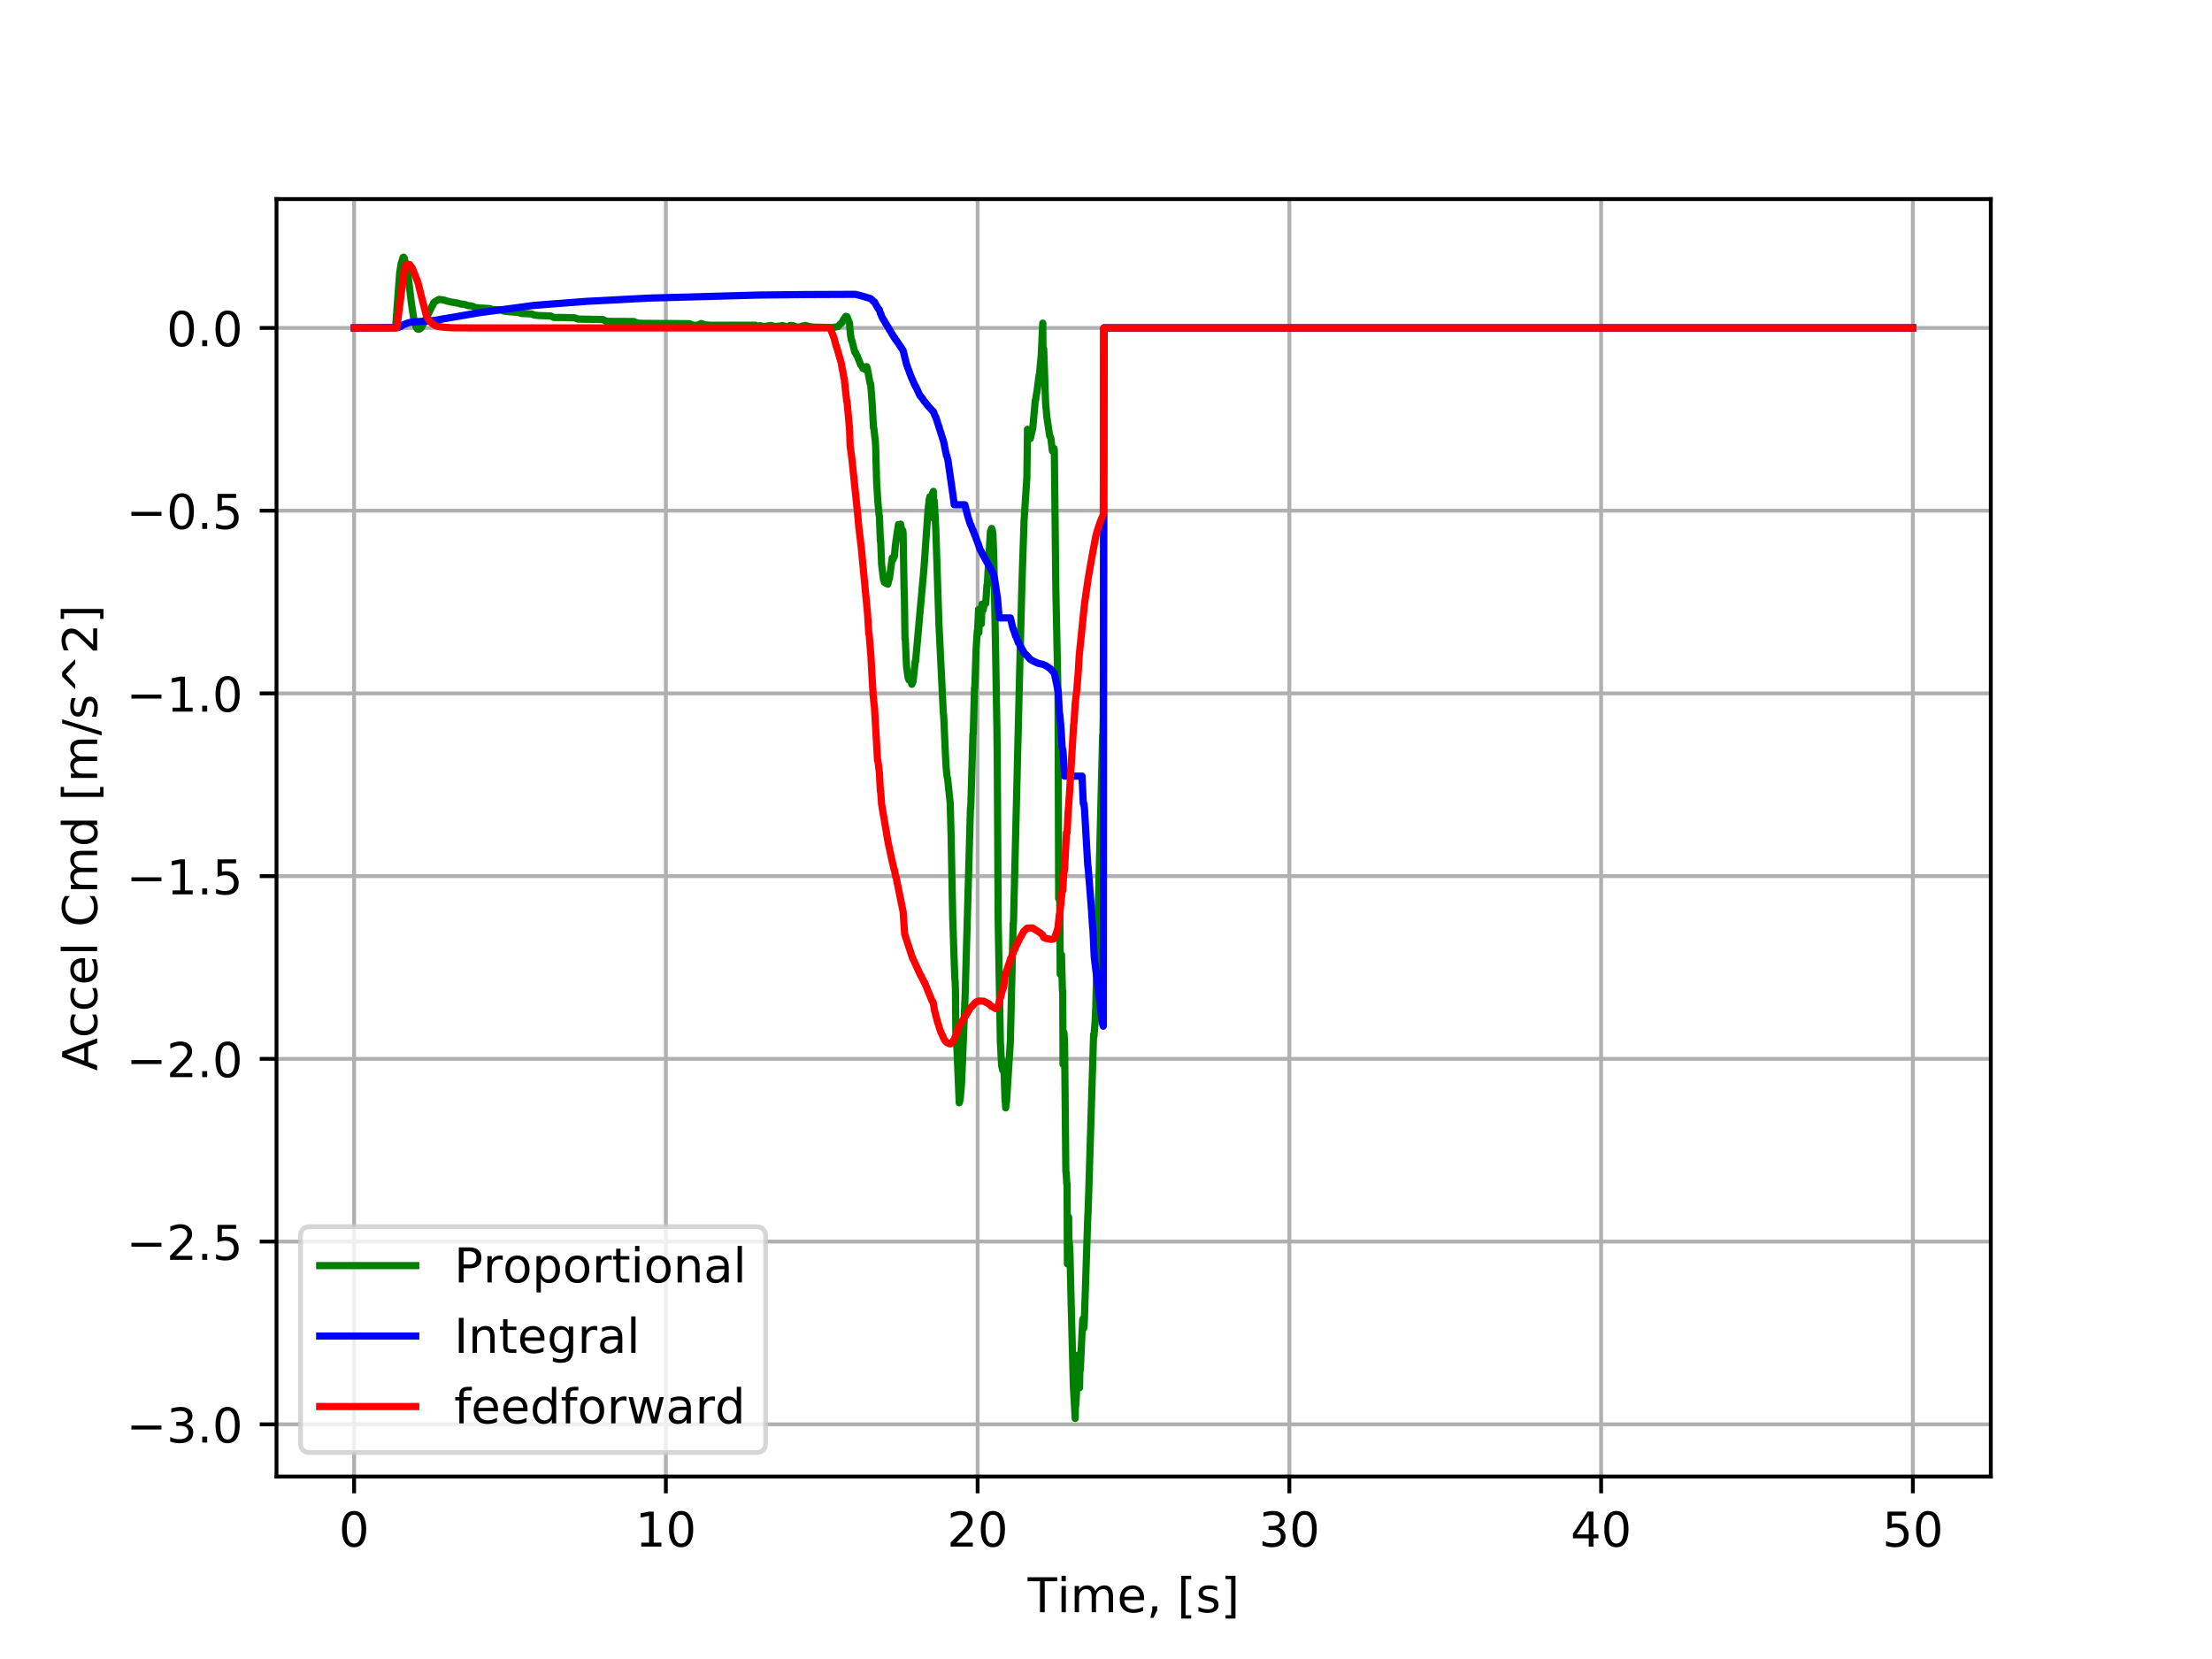 <?xml version="1.0" encoding="utf-8" standalone="no"?>
<!DOCTYPE svg PUBLIC "-//W3C//DTD SVG 1.1//EN"
  "http://www.w3.org/Graphics/SVG/1.1/DTD/svg11.dtd">
<!-- Created with matplotlib (http://matplotlib.org/) -->
<svg height="345.6pt" version="1.1" viewBox="0 0 460.8 345.6" width="460.8pt" xmlns="http://www.w3.org/2000/svg" xmlns:xlink="http://www.w3.org/1999/xlink">
 <defs>
  <style type="text/css">
*{stroke-linecap:butt;stroke-linejoin:round;}
  </style>
 </defs>
 <g id="figure_1">
  <g id="patch_1">
   <path d="M 0 345.6 
L 460.8 345.6 
L 460.8 0 
L 0 0 
z
" style="fill:#ffffff;"/>
  </g>
  <g id="axes_1">
   <g id="patch_2">
    <path d="M 57.6 307.584 
L 414.72 307.584 
L 414.72 41.472 
L 57.6 41.472 
z
" style="fill:#ffffff;"/>
   </g>
   <g id="matplotlib.axis_1">
    <g id="xtick_1">
     <g id="line2d_1">
      <path clip-path="url(#pec87492f75)" d="M 73.768 307.584 
L 73.768 41.472 
" style="fill:none;stroke:#b0b0b0;stroke-linecap:square;stroke-width:0.8;"/>
     </g>
     <g id="line2d_2">
      <defs>
       <path d="M 0 0 
L 0 3.5 
" id="m9a02de2559" style="stroke:#000000;stroke-width:0.8;"/>
      </defs>
      <g>
       <use style="stroke:#000000;stroke-width:0.8;" x="73.768" xlink:href="#m9a02de2559" y="307.584"/>
      </g>
     </g>
     <g id="text_1">
      <!-- 0 -->
      <defs>
       <path d="M 31.781 66.406 
Q 24.172 66.406 20.328 58.906 
Q 16.5 51.422 16.5 36.375 
Q 16.5 21.391 20.328 13.891 
Q 24.172 6.391 31.781 6.391 
Q 39.453 6.391 43.281 13.891 
Q 47.125 21.391 47.125 36.375 
Q 47.125 51.422 43.281 58.906 
Q 39.453 66.406 31.781 66.406 
z
M 31.781 74.219 
Q 44.047 74.219 50.516 64.516 
Q 56.984 54.828 56.984 36.375 
Q 56.984 17.969 50.516 8.266 
Q 44.047 -1.422 31.781 -1.422 
Q 19.531 -1.422 13.062 8.266 
Q 6.594 17.969 6.594 36.375 
Q 6.594 54.828 13.062 64.516 
Q 19.531 74.219 31.781 74.219 
z
" id="DejaVuSans-30"/>
      </defs>
      <g transform="translate(70.587 322.182)scale(0.1 -0.1)">
       <use xlink:href="#DejaVuSans-30"/>
      </g>
     </g>
    </g>
    <g id="xtick_2">
     <g id="line2d_3">
      <path clip-path="url(#pec87492f75)" d="M 138.712 307.584 
L 138.712 41.472 
" style="fill:none;stroke:#b0b0b0;stroke-linecap:square;stroke-width:0.8;"/>
     </g>
     <g id="line2d_4">
      <g>
       <use style="stroke:#000000;stroke-width:0.8;" x="138.712" xlink:href="#m9a02de2559" y="307.584"/>
      </g>
     </g>
     <g id="text_2">
      <!-- 10 -->
      <defs>
       <path d="M 12.406 8.297 
L 28.516 8.297 
L 28.516 63.922 
L 10.984 60.406 
L 10.984 69.391 
L 28.422 72.906 
L 38.281 72.906 
L 38.281 8.297 
L 54.391 8.297 
L 54.391 0 
L 12.406 0 
z
" id="DejaVuSans-31"/>
      </defs>
      <g transform="translate(132.349 322.182)scale(0.1 -0.1)">
       <use xlink:href="#DejaVuSans-31"/>
       <use x="63.623" xlink:href="#DejaVuSans-30"/>
      </g>
     </g>
    </g>
    <g id="xtick_3">
     <g id="line2d_5">
      <path clip-path="url(#pec87492f75)" d="M 203.656 307.584 
L 203.656 41.472 
" style="fill:none;stroke:#b0b0b0;stroke-linecap:square;stroke-width:0.8;"/>
     </g>
     <g id="line2d_6">
      <g>
       <use style="stroke:#000000;stroke-width:0.8;" x="203.656" xlink:href="#m9a02de2559" y="307.584"/>
      </g>
     </g>
     <g id="text_3">
      <!-- 20 -->
      <defs>
       <path d="M 19.188 8.297 
L 53.609 8.297 
L 53.609 0 
L 7.328 0 
L 7.328 8.297 
Q 12.938 14.109 22.625 23.891 
Q 32.328 33.688 34.812 36.531 
Q 39.547 41.844 41.422 45.531 
Q 43.312 49.219 43.312 52.781 
Q 43.312 58.594 39.234 62.25 
Q 35.156 65.922 28.609 65.922 
Q 23.969 65.922 18.812 64.312 
Q 13.672 62.703 7.812 59.422 
L 7.812 69.391 
Q 13.766 71.781 18.938 73 
Q 24.125 74.219 28.422 74.219 
Q 39.75 74.219 46.484 68.547 
Q 53.219 62.891 53.219 53.422 
Q 53.219 48.922 51.531 44.891 
Q 49.859 40.875 45.406 35.406 
Q 44.188 33.984 37.641 27.219 
Q 31.109 20.453 19.188 8.297 
z
" id="DejaVuSans-32"/>
      </defs>
      <g transform="translate(197.293 322.182)scale(0.1 -0.1)">
       <use xlink:href="#DejaVuSans-32"/>
       <use x="63.623" xlink:href="#DejaVuSans-30"/>
      </g>
     </g>
    </g>
    <g id="xtick_4">
     <g id="line2d_7">
      <path clip-path="url(#pec87492f75)" d="M 268.599 307.584 
L 268.599 41.472 
" style="fill:none;stroke:#b0b0b0;stroke-linecap:square;stroke-width:0.8;"/>
     </g>
     <g id="line2d_8">
      <g>
       <use style="stroke:#000000;stroke-width:0.8;" x="268.599" xlink:href="#m9a02de2559" y="307.584"/>
      </g>
     </g>
     <g id="text_4">
      <!-- 30 -->
      <defs>
       <path d="M 40.578 39.312 
Q 47.656 37.797 51.625 33 
Q 55.609 28.219 55.609 21.188 
Q 55.609 10.406 48.188 4.484 
Q 40.766 -1.422 27.094 -1.422 
Q 22.516 -1.422 17.656 -0.516 
Q 12.797 0.391 7.625 2.203 
L 7.625 11.719 
Q 11.719 9.328 16.594 8.109 
Q 21.484 6.891 26.812 6.891 
Q 36.078 6.891 40.938 10.547 
Q 45.797 14.203 45.797 21.188 
Q 45.797 27.641 41.281 31.266 
Q 36.766 34.906 28.719 34.906 
L 20.219 34.906 
L 20.219 43.016 
L 29.109 43.016 
Q 36.375 43.016 40.234 45.922 
Q 44.094 48.828 44.094 54.297 
Q 44.094 59.906 40.109 62.906 
Q 36.141 65.922 28.719 65.922 
Q 24.656 65.922 20.016 65.031 
Q 15.375 64.156 9.812 62.312 
L 9.812 71.094 
Q 15.438 72.656 20.344 73.438 
Q 25.25 74.219 29.594 74.219 
Q 40.828 74.219 47.359 69.109 
Q 53.906 64.016 53.906 55.328 
Q 53.906 49.266 50.438 45.094 
Q 46.969 40.922 40.578 39.312 
z
" id="DejaVuSans-33"/>
      </defs>
      <g transform="translate(262.237 322.182)scale(0.1 -0.1)">
       <use xlink:href="#DejaVuSans-33"/>
       <use x="63.623" xlink:href="#DejaVuSans-30"/>
      </g>
     </g>
    </g>
    <g id="xtick_5">
     <g id="line2d_9">
      <path clip-path="url(#pec87492f75)" d="M 333.543 307.584 
L 333.543 41.472 
" style="fill:none;stroke:#b0b0b0;stroke-linecap:square;stroke-width:0.8;"/>
     </g>
     <g id="line2d_10">
      <g>
       <use style="stroke:#000000;stroke-width:0.8;" x="333.543" xlink:href="#m9a02de2559" y="307.584"/>
      </g>
     </g>
     <g id="text_5">
      <!-- 40 -->
      <defs>
       <path d="M 37.797 64.312 
L 12.891 25.391 
L 37.797 25.391 
z
M 35.203 72.906 
L 47.609 72.906 
L 47.609 25.391 
L 58.016 25.391 
L 58.016 17.188 
L 47.609 17.188 
L 47.609 0 
L 37.797 0 
L 37.797 17.188 
L 4.891 17.188 
L 4.891 26.703 
z
" id="DejaVuSans-34"/>
      </defs>
      <g transform="translate(327.181 322.182)scale(0.1 -0.1)">
       <use xlink:href="#DejaVuSans-34"/>
       <use x="63.623" xlink:href="#DejaVuSans-30"/>
      </g>
     </g>
    </g>
    <g id="xtick_6">
     <g id="line2d_11">
      <path clip-path="url(#pec87492f75)" d="M 398.487 307.584 
L 398.487 41.472 
" style="fill:none;stroke:#b0b0b0;stroke-linecap:square;stroke-width:0.8;"/>
     </g>
     <g id="line2d_12">
      <g>
       <use style="stroke:#000000;stroke-width:0.8;" x="398.487" xlink:href="#m9a02de2559" y="307.584"/>
      </g>
     </g>
     <g id="text_6">
      <!-- 50 -->
      <defs>
       <path d="M 10.797 72.906 
L 49.516 72.906 
L 49.516 64.594 
L 19.828 64.594 
L 19.828 46.734 
Q 21.969 47.469 24.109 47.828 
Q 26.266 48.188 28.422 48.188 
Q 40.625 48.188 47.75 41.5 
Q 54.891 34.812 54.891 23.391 
Q 54.891 11.625 47.562 5.094 
Q 40.234 -1.422 26.906 -1.422 
Q 22.312 -1.422 17.547 -0.641 
Q 12.797 0.141 7.719 1.703 
L 7.719 11.625 
Q 12.109 9.234 16.797 8.062 
Q 21.484 6.891 26.703 6.891 
Q 35.156 6.891 40.078 11.328 
Q 45.016 15.766 45.016 23.391 
Q 45.016 31 40.078 35.438 
Q 35.156 39.891 26.703 39.891 
Q 22.75 39.891 18.812 39.016 
Q 14.891 38.141 10.797 36.281 
z
" id="DejaVuSans-35"/>
      </defs>
      <g transform="translate(392.125 322.182)scale(0.1 -0.1)">
       <use xlink:href="#DejaVuSans-35"/>
       <use x="63.623" xlink:href="#DejaVuSans-30"/>
      </g>
     </g>
    </g>
    <g id="text_7">
     <!-- Time, [s] -->
     <defs>
      <path d="M -0.297 72.906 
L 61.375 72.906 
L 61.375 64.594 
L 35.5 64.594 
L 35.5 0 
L 25.594 0 
L 25.594 64.594 
L -0.297 64.594 
z
" id="DejaVuSans-54"/>
      <path d="M 9.422 54.688 
L 18.406 54.688 
L 18.406 0 
L 9.422 0 
z
M 9.422 75.984 
L 18.406 75.984 
L 18.406 64.594 
L 9.422 64.594 
z
" id="DejaVuSans-69"/>
      <path d="M 52 44.188 
Q 55.375 50.25 60.062 53.125 
Q 64.75 56 71.094 56 
Q 79.641 56 84.281 50.016 
Q 88.922 44.047 88.922 33.016 
L 88.922 0 
L 79.891 0 
L 79.891 32.719 
Q 79.891 40.578 77.094 44.375 
Q 74.312 48.188 68.609 48.188 
Q 61.625 48.188 57.562 43.547 
Q 53.516 38.922 53.516 30.906 
L 53.516 0 
L 44.484 0 
L 44.484 32.719 
Q 44.484 40.625 41.703 44.406 
Q 38.922 48.188 33.109 48.188 
Q 26.219 48.188 22.156 43.531 
Q 18.109 38.875 18.109 30.906 
L 18.109 0 
L 9.078 0 
L 9.078 54.688 
L 18.109 54.688 
L 18.109 46.188 
Q 21.188 51.219 25.484 53.609 
Q 29.781 56 35.688 56 
Q 41.656 56 45.828 52.969 
Q 50 49.953 52 44.188 
z
" id="DejaVuSans-6d"/>
      <path d="M 56.203 29.594 
L 56.203 25.203 
L 14.891 25.203 
Q 15.484 15.922 20.484 11.062 
Q 25.484 6.203 34.422 6.203 
Q 39.594 6.203 44.453 7.469 
Q 49.312 8.734 54.109 11.281 
L 54.109 2.781 
Q 49.266 0.734 44.188 -0.344 
Q 39.109 -1.422 33.891 -1.422 
Q 20.797 -1.422 13.156 6.188 
Q 5.516 13.812 5.516 26.812 
Q 5.516 40.234 12.766 48.109 
Q 20.016 56 32.328 56 
Q 43.359 56 49.781 48.891 
Q 56.203 41.797 56.203 29.594 
z
M 47.219 32.234 
Q 47.125 39.594 43.094 43.984 
Q 39.062 48.391 32.422 48.391 
Q 24.906 48.391 20.391 44.141 
Q 15.875 39.891 15.188 32.172 
z
" id="DejaVuSans-65"/>
      <path d="M 11.719 12.406 
L 22.016 12.406 
L 22.016 4 
L 14.016 -11.625 
L 7.719 -11.625 
L 11.719 4 
z
" id="DejaVuSans-2c"/>
      <path id="DejaVuSans-20"/>
      <path d="M 8.594 75.984 
L 29.297 75.984 
L 29.297 69 
L 17.578 69 
L 17.578 -6.203 
L 29.297 -6.203 
L 29.297 -13.188 
L 8.594 -13.188 
z
" id="DejaVuSans-5b"/>
      <path d="M 44.281 53.078 
L 44.281 44.578 
Q 40.484 46.531 36.375 47.5 
Q 32.281 48.484 27.875 48.484 
Q 21.188 48.484 17.844 46.438 
Q 14.5 44.391 14.5 40.281 
Q 14.5 37.156 16.891 35.375 
Q 19.281 33.594 26.516 31.984 
L 29.594 31.297 
Q 39.156 29.25 43.188 25.516 
Q 47.219 21.781 47.219 15.094 
Q 47.219 7.469 41.188 3.016 
Q 35.156 -1.422 24.609 -1.422 
Q 20.219 -1.422 15.453 -0.562 
Q 10.688 0.297 5.422 2 
L 5.422 11.281 
Q 10.406 8.688 15.234 7.391 
Q 20.062 6.109 24.812 6.109 
Q 31.156 6.109 34.562 8.281 
Q 37.984 10.453 37.984 14.406 
Q 37.984 18.062 35.516 20.016 
Q 33.062 21.969 24.703 23.781 
L 21.578 24.516 
Q 13.234 26.266 9.516 29.906 
Q 5.812 33.547 5.812 39.891 
Q 5.812 47.609 11.281 51.797 
Q 16.75 56 26.812 56 
Q 31.781 56 36.172 55.266 
Q 40.578 54.547 44.281 53.078 
z
" id="DejaVuSans-73"/>
      <path d="M 30.422 75.984 
L 30.422 -13.188 
L 9.719 -13.188 
L 9.719 -6.203 
L 21.391 -6.203 
L 21.391 69 
L 9.719 69 
L 9.719 75.984 
z
" id="DejaVuSans-5d"/>
     </defs>
     <g transform="translate(214.088 335.861)scale(0.1 -0.1)">
      <use xlink:href="#DejaVuSans-54"/>
      <use x="61.037" xlink:href="#DejaVuSans-69"/>
      <use x="88.82" xlink:href="#DejaVuSans-6d"/>
      <use x="186.232" xlink:href="#DejaVuSans-65"/>
      <use x="247.756" xlink:href="#DejaVuSans-2c"/>
      <use x="279.543" xlink:href="#DejaVuSans-20"/>
      <use x="311.33" xlink:href="#DejaVuSans-5b"/>
      <use x="350.344" xlink:href="#DejaVuSans-73"/>
      <use x="402.443" xlink:href="#DejaVuSans-5d"/>
     </g>
    </g>
   </g>
   <g id="matplotlib.axis_2">
    <g id="ytick_1">
     <g id="line2d_13">
      <path clip-path="url(#pec87492f75)" d="M 57.6 296.713 
L 414.72 296.713 
" style="fill:none;stroke:#b0b0b0;stroke-linecap:square;stroke-width:0.8;"/>
     </g>
     <g id="line2d_14">
      <defs>
       <path d="M 0 0 
L -3.5 0 
" id="m40e9aaeb04" style="stroke:#000000;stroke-width:0.8;"/>
      </defs>
      <g>
       <use style="stroke:#000000;stroke-width:0.8;" x="57.6" xlink:href="#m40e9aaeb04" y="296.713"/>
      </g>
     </g>
     <g id="text_8">
      <!-- −3.0 -->
      <defs>
       <path d="M 10.594 35.5 
L 73.188 35.5 
L 73.188 27.203 
L 10.594 27.203 
z
" id="DejaVuSans-2212"/>
       <path d="M 10.688 12.406 
L 21 12.406 
L 21 0 
L 10.688 0 
z
" id="DejaVuSans-2e"/>
      </defs>
      <g transform="translate(26.317 300.513)scale(0.1 -0.1)">
       <use xlink:href="#DejaVuSans-2212"/>
       <use x="83.789" xlink:href="#DejaVuSans-33"/>
       <use x="147.412" xlink:href="#DejaVuSans-2e"/>
       <use x="179.199" xlink:href="#DejaVuSans-30"/>
      </g>
     </g>
    </g>
    <g id="ytick_2">
     <g id="line2d_15">
      <path clip-path="url(#pec87492f75)" d="M 57.6 258.647 
L 414.72 258.647 
" style="fill:none;stroke:#b0b0b0;stroke-linecap:square;stroke-width:0.8;"/>
     </g>
     <g id="line2d_16">
      <g>
       <use style="stroke:#000000;stroke-width:0.8;" x="57.6" xlink:href="#m40e9aaeb04" y="258.647"/>
      </g>
     </g>
     <g id="text_9">
      <!-- −2.5 -->
      <g transform="translate(26.317 262.446)scale(0.1 -0.1)">
       <use xlink:href="#DejaVuSans-2212"/>
       <use x="83.789" xlink:href="#DejaVuSans-32"/>
       <use x="147.412" xlink:href="#DejaVuSans-2e"/>
       <use x="179.199" xlink:href="#DejaVuSans-35"/>
      </g>
     </g>
    </g>
    <g id="ytick_3">
     <g id="line2d_17">
      <path clip-path="url(#pec87492f75)" d="M 57.6 220.58 
L 414.72 220.58 
" style="fill:none;stroke:#b0b0b0;stroke-linecap:square;stroke-width:0.8;"/>
     </g>
     <g id="line2d_18">
      <g>
       <use style="stroke:#000000;stroke-width:0.8;" x="57.6" xlink:href="#m40e9aaeb04" y="220.58"/>
      </g>
     </g>
     <g id="text_10">
      <!-- −2.0 -->
      <g transform="translate(26.317 224.379)scale(0.1 -0.1)">
       <use xlink:href="#DejaVuSans-2212"/>
       <use x="83.789" xlink:href="#DejaVuSans-32"/>
       <use x="147.412" xlink:href="#DejaVuSans-2e"/>
       <use x="179.199" xlink:href="#DejaVuSans-30"/>
      </g>
     </g>
    </g>
    <g id="ytick_4">
     <g id="line2d_19">
      <path clip-path="url(#pec87492f75)" d="M 57.6 182.513 
L 414.72 182.513 
" style="fill:none;stroke:#b0b0b0;stroke-linecap:square;stroke-width:0.8;"/>
     </g>
     <g id="line2d_20">
      <g>
       <use style="stroke:#000000;stroke-width:0.8;" x="57.6" xlink:href="#m40e9aaeb04" y="182.513"/>
      </g>
     </g>
     <g id="text_11">
      <!-- −1.5 -->
      <g transform="translate(26.317 186.312)scale(0.1 -0.1)">
       <use xlink:href="#DejaVuSans-2212"/>
       <use x="83.789" xlink:href="#DejaVuSans-31"/>
       <use x="147.412" xlink:href="#DejaVuSans-2e"/>
       <use x="179.199" xlink:href="#DejaVuSans-35"/>
      </g>
     </g>
    </g>
    <g id="ytick_5">
     <g id="line2d_21">
      <path clip-path="url(#pec87492f75)" d="M 57.6 144.446 
L 414.72 144.446 
" style="fill:none;stroke:#b0b0b0;stroke-linecap:square;stroke-width:0.8;"/>
     </g>
     <g id="line2d_22">
      <g>
       <use style="stroke:#000000;stroke-width:0.8;" x="57.6" xlink:href="#m40e9aaeb04" y="144.446"/>
      </g>
     </g>
     <g id="text_12">
      <!-- −1.0 -->
      <g transform="translate(26.317 148.245)scale(0.1 -0.1)">
       <use xlink:href="#DejaVuSans-2212"/>
       <use x="83.789" xlink:href="#DejaVuSans-31"/>
       <use x="147.412" xlink:href="#DejaVuSans-2e"/>
       <use x="179.199" xlink:href="#DejaVuSans-30"/>
      </g>
     </g>
    </g>
    <g id="ytick_6">
     <g id="line2d_23">
      <path clip-path="url(#pec87492f75)" d="M 57.6 106.379 
L 414.72 106.379 
" style="fill:none;stroke:#b0b0b0;stroke-linecap:square;stroke-width:0.8;"/>
     </g>
     <g id="line2d_24">
      <g>
       <use style="stroke:#000000;stroke-width:0.8;" x="57.6" xlink:href="#m40e9aaeb04" y="106.379"/>
      </g>
     </g>
     <g id="text_13">
      <!-- −0.5 -->
      <g transform="translate(26.317 110.179)scale(0.1 -0.1)">
       <use xlink:href="#DejaVuSans-2212"/>
       <use x="83.789" xlink:href="#DejaVuSans-30"/>
       <use x="147.412" xlink:href="#DejaVuSans-2e"/>
       <use x="179.199" xlink:href="#DejaVuSans-35"/>
      </g>
     </g>
    </g>
    <g id="ytick_7">
     <g id="line2d_25">
      <path clip-path="url(#pec87492f75)" d="M 57.6 68.313 
L 414.72 68.313 
" style="fill:none;stroke:#b0b0b0;stroke-linecap:square;stroke-width:0.8;"/>
     </g>
     <g id="line2d_26">
      <g>
       <use style="stroke:#000000;stroke-width:0.8;" x="57.6" xlink:href="#m40e9aaeb04" y="68.313"/>
      </g>
     </g>
     <g id="text_14">
      <!-- 0.0 -->
      <g transform="translate(34.697 72.112)scale(0.1 -0.1)">
       <use xlink:href="#DejaVuSans-30"/>
       <use x="63.623" xlink:href="#DejaVuSans-2e"/>
       <use x="95.41" xlink:href="#DejaVuSans-30"/>
      </g>
     </g>
    </g>
    <g id="text_15">
     <!-- Accel Cmd [m/s^2] -->
     <defs>
      <path d="M 34.188 63.188 
L 20.797 26.906 
L 47.609 26.906 
z
M 28.609 72.906 
L 39.797 72.906 
L 67.578 0 
L 57.328 0 
L 50.688 18.703 
L 17.828 18.703 
L 11.188 0 
L 0.781 0 
z
" id="DejaVuSans-41"/>
      <path d="M 48.781 52.594 
L 48.781 44.188 
Q 44.969 46.297 41.141 47.344 
Q 37.312 48.391 33.406 48.391 
Q 24.656 48.391 19.812 42.844 
Q 14.984 37.312 14.984 27.297 
Q 14.984 17.281 19.812 11.734 
Q 24.656 6.203 33.406 6.203 
Q 37.312 6.203 41.141 7.25 
Q 44.969 8.297 48.781 10.406 
L 48.781 2.094 
Q 45.016 0.344 40.984 -0.531 
Q 36.969 -1.422 32.422 -1.422 
Q 20.062 -1.422 12.781 6.344 
Q 5.516 14.109 5.516 27.297 
Q 5.516 40.672 12.859 48.328 
Q 20.219 56 33.016 56 
Q 37.156 56 41.109 55.141 
Q 45.062 54.297 48.781 52.594 
z
" id="DejaVuSans-63"/>
      <path d="M 9.422 75.984 
L 18.406 75.984 
L 18.406 0 
L 9.422 0 
z
" id="DejaVuSans-6c"/>
      <path d="M 64.406 67.281 
L 64.406 56.891 
Q 59.422 61.531 53.781 63.812 
Q 48.141 66.109 41.797 66.109 
Q 29.297 66.109 22.656 58.469 
Q 16.016 50.828 16.016 36.375 
Q 16.016 21.969 22.656 14.328 
Q 29.297 6.688 41.797 6.688 
Q 48.141 6.688 53.781 8.984 
Q 59.422 11.281 64.406 15.922 
L 64.406 5.609 
Q 59.234 2.094 53.438 0.328 
Q 47.656 -1.422 41.219 -1.422 
Q 24.656 -1.422 15.125 8.703 
Q 5.609 18.844 5.609 36.375 
Q 5.609 53.953 15.125 64.078 
Q 24.656 74.219 41.219 74.219 
Q 47.75 74.219 53.531 72.484 
Q 59.328 70.75 64.406 67.281 
z
" id="DejaVuSans-43"/>
      <path d="M 45.406 46.391 
L 45.406 75.984 
L 54.391 75.984 
L 54.391 0 
L 45.406 0 
L 45.406 8.203 
Q 42.578 3.328 38.25 0.953 
Q 33.938 -1.422 27.875 -1.422 
Q 17.969 -1.422 11.734 6.484 
Q 5.516 14.406 5.516 27.297 
Q 5.516 40.188 11.734 48.094 
Q 17.969 56 27.875 56 
Q 33.938 56 38.25 53.625 
Q 42.578 51.266 45.406 46.391 
z
M 14.797 27.297 
Q 14.797 17.391 18.875 11.75 
Q 22.953 6.109 30.078 6.109 
Q 37.203 6.109 41.297 11.75 
Q 45.406 17.391 45.406 27.297 
Q 45.406 37.203 41.297 42.844 
Q 37.203 48.484 30.078 48.484 
Q 22.953 48.484 18.875 42.844 
Q 14.797 37.203 14.797 27.297 
z
" id="DejaVuSans-64"/>
      <path d="M 25.391 72.906 
L 33.688 72.906 
L 8.297 -9.281 
L 0 -9.281 
z
" id="DejaVuSans-2f"/>
      <path d="M 46.688 72.906 
L 73.188 45.703 
L 63.375 45.703 
L 41.891 64.984 
L 20.406 45.703 
L 10.594 45.703 
L 37.109 72.906 
z
" id="DejaVuSans-5e"/>
     </defs>
     <g transform="translate(20.238 223.058)rotate(-90)scale(0.1 -0.1)">
      <use xlink:href="#DejaVuSans-41"/>
      <use x="68.393" xlink:href="#DejaVuSans-63"/>
      <use x="123.373" xlink:href="#DejaVuSans-63"/>
      <use x="178.354" xlink:href="#DejaVuSans-65"/>
      <use x="239.877" xlink:href="#DejaVuSans-6c"/>
      <use x="267.66" xlink:href="#DejaVuSans-20"/>
      <use x="299.447" xlink:href="#DejaVuSans-43"/>
      <use x="369.271" xlink:href="#DejaVuSans-6d"/>
      <use x="466.684" xlink:href="#DejaVuSans-64"/>
      <use x="530.16" xlink:href="#DejaVuSans-20"/>
      <use x="561.947" xlink:href="#DejaVuSans-5b"/>
      <use x="600.961" xlink:href="#DejaVuSans-6d"/>
      <use x="698.373" xlink:href="#DejaVuSans-2f"/>
      <use x="732.064" xlink:href="#DejaVuSans-73"/>
      <use x="784.164" xlink:href="#DejaVuSans-5e"/>
      <use x="867.953" xlink:href="#DejaVuSans-32"/>
      <use x="931.576" xlink:href="#DejaVuSans-5d"/>
     </g>
    </g>
   </g>
   <g id="line2d_27">
    <path clip-path="url(#pec87492f75)" d="M 73.833 68.313 
L 82.405 68.313 
L 83.25 56.953 
L 83.574 54.832 
L 83.639 54.832 
L 83.964 53.63 
L 84.094 53.568 
L 84.224 53.792 
L 84.678 55.871 
L 84.938 57.349 
L 85.003 57.349 
L 85.653 62.836 
L 86.237 66.709 
L 86.692 68.154 
L 86.951 68.535 
L 87.276 68.592 
L 87.536 68.457 
L 87.796 68.194 
L 88.445 67.022 
L 88.965 65.928 
L 90.004 63.781 
L 90.134 63.599 
L 90.328 63.071 
L 90.913 62.657 
L 91.497 62.366 
L 92.082 62.445 
L 92.537 62.527 
L 93.056 62.699 
L 94.03 62.928 
L 94.68 63.034 
L 95.394 63.154 
L 95.979 63.338 
L 96.563 63.376 
L 96.888 63.456 
L 97.407 63.648 
L 98.187 63.735 
L 98.511 63.838 
L 99.031 64.067 
L 99.875 64.157 
L 101.953 64.271 
L 102.603 64.475 
L 103.837 64.516 
L 104.486 64.601 
L 105.071 64.838 
L 105.98 64.928 
L 107.928 65.071 
L 108.643 65.311 
L 109.162 65.328 
L 110.721 65.393 
L 111.305 65.636 
L 112.215 65.732 
L 114.682 65.812 
L 115.397 66.139 
L 117.41 66.136 
L 119.748 66.204 
L 120.333 66.465 
L 125.593 66.564 
L 126.307 66.933 
L 127.671 66.955 
L 132.022 66.97 
L 132.542 67.207 
L 133.321 67.353 
L 143.582 67.424 
L 144.232 67.704 
L 144.751 67.769 
L 145.401 67.739 
L 146.05 67.391 
L 146.245 67.456 
L 146.895 67.671 
L 147.999 67.755 
L 151.506 67.751 
L 157.351 67.741 
L 157.61 68.07 
L 157.805 67.931 
L 158.39 67.834 
L 158.909 68.041 
L 159.754 67.951 
L 160.468 67.801 
L 160.793 67.827 
L 161.312 68.03 
L 162.481 67.926 
L 163.001 67.806 
L 163.52 67.994 
L 164.235 68.138 
L 164.429 67.928 
L 164.624 67.782 
L 165.274 67.87 
L 165.988 68.136 
L 166.638 68.124 
L 167.092 67.943 
L 167.742 67.794 
L 168.001 67.861 
L 168.521 68.018 
L 169.365 68.139 
L 173.392 68.23 
L 173.587 68.211 
L 174.561 68.021 
L 175.34 67.205 
L 175.405 67.205 
L 175.665 66.65 
L 176.184 65.898 
L 176.444 65.962 
L 176.964 67.311 
L 177.158 69.664 
L 177.353 70.821 
L 177.418 70.821 
L 177.678 71.788 
L 178.068 73.389 
L 178.133 73.355 
L 178.198 73.355 
L 178.457 74.034 
L 178.522 74.034 
L 179.302 75.996 
L 179.367 75.996 
L 179.756 76.718 
L 180.146 76.917 
L 180.211 76.889 
L 180.341 76.74 
L 180.471 76.643 
L 180.536 76.377 
L 180.6 76.536 
L 180.665 76.67 
L 181.25 79.853 
L 181.315 79.853 
L 181.38 80.042 
L 181.705 84.274 
L 181.964 89.135 
L 182.029 89.135 
L 182.354 91.99 
L 182.419 93.146 
L 182.614 100.346 
L 182.874 104.513 
L 183.133 107.357 
L 183.198 107.533 
L 183.393 112.663 
L 183.458 112.663 
L 183.653 117.576 
L 184.043 120.69 
L 184.107 120.69 
L 184.237 121.322 
L 184.367 121.278 
L 184.497 120.837 
L 184.627 121.555 
L 184.692 121.089 
L 184.757 121.222 
L 184.822 121.24 
L 184.952 121.701 
L 185.212 120.547 
L 185.276 120.547 
L 185.861 116.208 
L 185.991 116.57 
L 186.056 116.489 
L 186.251 115.933 
L 186.316 115.933 
L 186.51 113.72 
L 186.705 112.272 
L 187.16 109.269 
L 187.225 109.545 
L 187.29 109.659 
L 187.42 109.511 
L 187.485 109.587 
L 187.614 109.191 
L 187.744 109.986 
L 188.004 110.536 
L 188.069 110.519 
L 188.134 111.073 
L 188.329 122.411 
L 188.394 123.653 
L 188.524 133.129 
L 188.589 133.129 
L 188.848 138.863 
L 189.173 141.186 
L 189.368 141.681 
L 189.563 141.646 
L 189.628 140.993 
L 189.693 141.271 
L 189.952 142.555 
L 190.212 141.953 
L 190.407 140.167 
L 190.667 137.727 
L 190.732 137.727 
L 192.485 118.29 
L 193.329 106.259 
L 193.589 103.931 
L 193.654 103.959 
L 193.719 103.453 
L 193.784 103.575 
L 193.849 103.575 
L 193.914 104.087 
L 194.239 102.777 
L 194.369 102.903 
L 194.434 102.355 
L 194.498 107.96 
L 194.563 104.774 
L 194.628 104.364 
L 194.823 107.962 
L 194.953 110.561 
L 195.603 130.146 
L 196.512 148.572 
L 196.577 148.939 
L 196.966 157.539 
L 197.096 159.879 
L 197.291 161.74 
L 197.421 162.339 
L 197.941 167.314 
L 198.135 174.139 
L 198.46 190.905 
L 198.72 198.788 
L 198.915 203.937 
L 198.98 204.472 
L 199.045 206.583 
L 199.11 215.046 
L 199.174 214.325 
L 199.824 229.737 
L 200.019 229.039 
L 200.278 226.072 
L 200.473 221.91 
L 201.058 207.271 
L 202.162 168.35 
L 202.227 168.35 
L 202.681 152.91 
L 202.746 152.91 
L 203.006 143.267 
L 203.071 143.267 
L 203.331 135.377 
L 203.591 131.383 
L 203.656 131.383 
L 203.85 126.967 
L 203.915 131.791 
L 204.045 127.561 
L 204.37 129.953 
L 204.435 129.953 
L 204.565 125.851 
L 204.63 126.652 
L 204.695 126.652 
L 204.825 127.031 
L 205.019 125.745 
L 205.149 125.864 
L 205.279 125.721 
L 205.344 125.721 
L 205.604 121.859 
L 205.669 121.859 
L 206.318 110.712 
L 206.578 110.082 
L 206.643 110.764 
L 206.708 110.408 
L 206.838 111.276 
L 207.033 116.433 
L 207.422 136.878 
L 207.682 152.103 
L 207.747 157.909 
L 207.942 192.162 
L 208.396 217.087 
L 208.656 221.978 
L 208.916 223.024 
L 209.111 221.321 
L 209.371 229.362 
L 209.436 229.45 
L 209.501 230.779 
L 209.565 230.228 
L 209.695 229.281 
L 210.475 216.865 
L 211.059 192.421 
L 211.124 192.421 
L 212.423 139.486 
L 212.878 121.967 
L 213.332 108.441 
L 213.917 99.45 
L 214.047 89.432 
L 214.371 90.909 
L 214.631 91.365 
L 215.151 89.117 
L 215.67 83.386 
L 215.735 83.328 
L 215.93 81.981 
L 215.995 81.785 
L 216.45 78.204 
L 216.514 78.204 
L 216.904 74.019 
L 217.229 67.31 
L 217.294 76.518 
L 217.359 74.493 
L 217.424 72.697 
L 217.813 83.888 
L 218.073 86.838 
L 218.658 90.776 
L 218.723 90.776 
L 218.917 91.339 
L 219.242 93.972 
L 219.307 93.709 
L 219.437 94.014 
L 219.567 93.411 
L 219.632 93.833 
L 219.956 122.938 
L 220.411 145.021 
L 220.541 187.212 
L 220.671 183.991 
L 220.736 183.184 
L 220.866 202.932 
L 220.931 200.802 
L 220.996 199.028 
L 221.061 199.709 
L 221.125 198.887 
L 221.32 206.402 
L 221.385 206.402 
L 221.45 221.724 
L 221.515 220.081 
L 221.645 215.105 
L 221.775 217.52 
L 222.035 244.019 
L 222.1 244.304 
L 222.23 246.634 
L 222.294 246.634 
L 222.359 263.282 
L 222.424 261.598 
L 222.619 253.575 
L 222.684 262.112 
L 222.749 258.803 
L 222.879 260.609 
L 223.139 271.402 
L 223.593 288.611 
L 223.983 295.488 
L 224.048 292.305 
L 224.113 292.733 
L 224.438 286.545 
L 224.632 282.273 
L 224.697 288.099 
L 224.762 285.697 
L 224.892 289.092 
L 224.957 285.1 
L 225.022 285.432 
L 225.087 284.61 
L 225.347 278.826 
L 225.542 275.038 
L 225.607 274.734 
L 225.737 276.728 
L 225.801 276.351 
L 225.866 275.722 
L 226.581 254.14 
L 226.711 251.285 
L 227.815 215.504 
L 227.88 215.935 
L 228.139 212.815 
L 228.269 209.926 
L 229.698 153.102 
L 229.763 153.102 
L 229.828 149.27 
L 229.958 68.313 
L 398.487 68.313 
L 398.487 68.313 
" style="fill:none;stroke:#008000;stroke-linecap:square;stroke-width:1.5;"/>
   </g>
   <g id="line2d_28">
    <path clip-path="url(#pec87492f75)" d="M 73.833 68.313 
L 82.99 68.218 
L 83.704 67.901 
L 83.899 67.709 
L 84.938 67.286 
L 85.328 67.185 
L 86.237 67.065 
L 90.328 66.77 
L 99.745 65.159 
L 111.046 63.642 
L 112.28 63.542 
L 113.449 63.443 
L 122.151 62.778 
L 135.075 62.102 
L 158 61.465 
L 168.066 61.354 
L 178.198 61.314 
L 179.172 61.554 
L 181.38 62.217 
L 181.964 62.79 
L 182.159 62.886 
L 182.744 63.952 
L 183.003 64.367 
L 183.133 64.455 
L 183.198 64.542 
L 183.393 65.291 
L 183.458 65.291 
L 183.718 66.036 
L 186.251 70.269 
L 186.316 70.269 
L 186.575 70.779 
L 186.705 70.877 
L 188.134 73.014 
L 188.848 75.911 
L 189.693 78.179 
L 189.887 78.67 
L 190.667 80.436 
L 190.732 80.436 
L 191.641 82.418 
L 191.706 82.418 
L 191.966 82.803 
L 192.031 82.803 
L 192.55 83.617 
L 192.68 83.723 
L 193.329 84.548 
L 194.304 85.649 
L 194.434 85.724 
L 194.758 86.56 
L 194.953 86.923 
L 196.577 92.013 
L 197.161 94.906 
L 197.226 94.906 
L 197.486 95.943 
L 198.525 103.162 
L 198.785 105.144 
L 200.993 105.144 
L 201.642 107.666 
L 202.162 109.313 
L 202.227 109.313 
L 202.681 110.516 
L 202.746 110.516 
L 203.006 111.379 
L 203.071 111.379 
L 203.331 112.147 
L 203.915 113.686 
L 204.11 114.346 
L 205.279 116.545 
L 205.344 116.545 
L 205.604 117.147 
L 205.669 117.147 
L 206.903 119.471 
L 207.163 120.46 
L 207.812 124.719 
L 208.137 128.712 
L 210.475 128.712 
L 211.059 131.062 
L 211.124 131.062 
L 211.579 132.54 
L 211.644 132.54 
L 212.163 133.927 
L 212.228 133.927 
L 212.683 134.835 
L 213.397 136.072 
L 213.527 136.154 
L 214.631 137.359 
L 215.345 137.767 
L 216.255 138.175 
L 216.969 138.335 
L 217.359 138.43 
L 217.943 138.723 
L 218.788 139.301 
L 219.242 139.816 
L 219.632 140.199 
L 220.411 143.929 
L 220.476 144.517 
L 220.671 148.32 
L 220.801 149.081 
L 221.061 152.203 
L 221.255 155.613 
L 221.45 156.539 
L 221.775 161.686 
L 225.412 161.686 
L 225.672 167.422 
L 225.801 167.422 
L 225.931 168.727 
L 226.581 179.976 
L 226.711 181.101 
L 227.36 189.304 
L 227.62 193.258 
L 227.685 193.846 
L 227.945 199.308 
L 229.633 213.17 
L 229.828 213.78 
L 229.958 68.313 
L 398.487 68.313 
L 398.487 68.313 
" style="fill:none;stroke:#0000ff;stroke-linecap:square;stroke-width:1.5;"/>
   </g>
   <g id="line2d_29">
    <path clip-path="url(#pec87492f75)" d="M 73.833 68.313 
L 82.665 68.313 
L 84.289 55.712 
L 84.354 55.712 
L 84.743 55.047 
L 85.328 55.089 
L 85.912 55.886 
L 87.081 58.896 
L 87.276 59.745 
L 88.77 65.595 
L 89.224 66.492 
L 89.939 67.354 
L 90.783 67.878 
L 91.173 67.982 
L 92.342 68.16 
L 94.095 68.279 
L 99.291 68.312 
L 172.937 68.313 
L 173.781 70.525 
L 174.171 72.092 
L 174.236 72.092 
L 175.275 75.736 
L 175.47 77.044 
L 175.535 77.044 
L 175.795 78.752 
L 175.86 78.752 
L 176.379 83.587 
L 176.444 83.587 
L 176.899 88.566 
L 176.964 88.972 
L 177.094 92.812 
L 177.418 95.235 
L 177.678 97.676 
L 178.652 106.92 
L 178.912 109.849 
L 179.432 114.204 
L 180.73 127.92 
L 180.99 132.111 
L 181.055 132.111 
L 181.445 136.955 
L 181.64 140.569 
L 181.899 144.919 
L 182.094 146.795 
L 182.159 147.236 
L 182.809 158.43 
L 182.874 158.43 
L 183.198 160.979 
L 183.393 164.791 
L 183.458 164.791 
L 183.653 167.553 
L 185.017 175.564 
L 185.796 179.153 
L 186.251 181.133 
L 186.316 181.133 
L 186.575 182.602 
L 186.64 182.602 
L 188.134 189.934 
L 188.459 194.599 
L 190.147 199.744 
L 190.212 199.744 
L 190.407 200.203 
L 191.771 203.195 
L 191.836 203.195 
L 192.55 204.685 
L 192.615 204.685 
L 194.174 208.54 
L 194.239 208.54 
L 194.434 208.914 
L 194.628 210.311 
L 194.823 211.047 
L 194.953 211.547 
L 195.343 213.081 
L 195.473 213.355 
L 195.667 214.069 
L 195.992 214.989 
L 196.252 215.557 
L 196.512 216.146 
L 196.707 216.552 
L 197.031 216.991 
L 197.291 217.21 
L 197.876 217.46 
L 198.07 217.434 
L 198.525 216.94 
L 198.915 216.199 
L 199.045 215.914 
L 199.239 215.326 
L 199.954 213.436 
L 200.019 213.436 
L 201.123 211.602 
L 201.188 211.602 
L 202.162 209.944 
L 202.292 209.837 
L 202.681 209.377 
L 202.746 209.377 
L 202.941 209.078 
L 203.526 208.628 
L 203.915 208.522 
L 204.954 208.569 
L 206.059 209.158 
L 206.448 209.569 
L 207.487 210.139 
L 207.682 209.987 
L 208.007 209.353 
L 208.267 208.226 
L 208.396 207.856 
L 208.851 206.189 
L 209.111 205.513 
L 209.306 203.411 
L 210.605 199.503 
L 210.67 199.503 
L 211.319 197.793 
L 211.384 197.793 
L 211.839 196.634 
L 211.903 196.634 
L 212.423 195.541 
L 213.267 194.015 
L 213.982 193.335 
L 215.086 193.306 
L 216.644 194.295 
L 217.229 194.811 
L 217.424 195.31 
L 217.878 195.496 
L 218.333 195.56 
L 218.788 195.683 
L 219.307 195.666 
L 219.632 195.532 
L 220.151 194.106 
L 220.411 193.14 
L 220.671 190.592 
L 220.736 190.592 
L 221.255 185.791 
L 221.385 185.548 
L 221.58 182.163 
L 221.775 180.955 
L 222.165 173.475 
L 222.294 173.475 
L 222.489 169.316 
L 222.619 167.828 
L 222.879 163.969 
L 223.658 150.986 
L 223.723 150.684 
L 223.983 146.588 
L 224.308 143.77 
L 224.503 141.508 
L 224.632 139.747 
L 224.827 136.493 
L 225.866 126.309 
L 225.996 125.297 
L 226.646 120.762 
L 227.425 116.241 
L 228.269 111.735 
L 228.529 110.785 
L 228.724 110.119 
L 229.243 108.587 
L 229.828 107.206 
L 229.958 68.313 
L 398.487 68.313 
L 398.487 68.313 
" style="fill:none;stroke:#ff0000;stroke-linecap:square;stroke-width:1.5;"/>
   </g>
   <g id="patch_3">
    <path d="M 57.6 307.584 
L 57.6 41.472 
" style="fill:none;stroke:#000000;stroke-linecap:square;stroke-linejoin:miter;stroke-width:0.8;"/>
   </g>
   <g id="patch_4">
    <path d="M 414.72 307.584 
L 414.72 41.472 
" style="fill:none;stroke:#000000;stroke-linecap:square;stroke-linejoin:miter;stroke-width:0.8;"/>
   </g>
   <g id="patch_5">
    <path d="M 57.6 307.584 
L 414.72 307.584 
" style="fill:none;stroke:#000000;stroke-linecap:square;stroke-linejoin:miter;stroke-width:0.8;"/>
   </g>
   <g id="patch_6">
    <path d="M 57.6 41.472 
L 414.72 41.472 
" style="fill:none;stroke:#000000;stroke-linecap:square;stroke-linejoin:miter;stroke-width:0.8;"/>
   </g>
   <g id="legend_1">
    <g id="patch_7">
     <path d="M 64.6 302.584 
L 157.494 302.584 
Q 159.494 302.584 159.494 300.584 
L 159.494 257.55 
Q 159.494 255.55 157.494 255.55 
L 64.6 255.55 
Q 62.6 255.55 62.6 257.55 
L 62.6 300.584 
Q 62.6 302.584 64.6 302.584 
z
" style="fill:#ffffff;opacity:0.8;stroke:#cccccc;stroke-linejoin:miter;"/>
    </g>
    <g id="line2d_30">
     <path d="M 66.6 263.648 
L 86.6 263.648 
" style="fill:none;stroke:#008000;stroke-linecap:square;stroke-width:1.5;"/>
    </g>
    <g id="line2d_31"/>
    <g id="text_16">
     <!-- Proportional -->
     <defs>
      <path d="M 19.672 64.797 
L 19.672 37.406 
L 32.078 37.406 
Q 38.969 37.406 42.719 40.969 
Q 46.484 44.531 46.484 51.125 
Q 46.484 57.672 42.719 61.234 
Q 38.969 64.797 32.078 64.797 
z
M 9.812 72.906 
L 32.078 72.906 
Q 44.344 72.906 50.609 67.359 
Q 56.891 61.812 56.891 51.125 
Q 56.891 40.328 50.609 34.812 
Q 44.344 29.297 32.078 29.297 
L 19.672 29.297 
L 19.672 0 
L 9.812 0 
z
" id="DejaVuSans-50"/>
      <path d="M 41.109 46.297 
Q 39.594 47.172 37.812 47.578 
Q 36.031 48 33.891 48 
Q 26.266 48 22.188 43.047 
Q 18.109 38.094 18.109 28.812 
L 18.109 0 
L 9.078 0 
L 9.078 54.688 
L 18.109 54.688 
L 18.109 46.188 
Q 20.953 51.172 25.484 53.578 
Q 30.031 56 36.531 56 
Q 37.453 56 38.578 55.875 
Q 39.703 55.766 41.062 55.516 
z
" id="DejaVuSans-72"/>
      <path d="M 30.609 48.391 
Q 23.391 48.391 19.188 42.75 
Q 14.984 37.109 14.984 27.297 
Q 14.984 17.484 19.156 11.844 
Q 23.344 6.203 30.609 6.203 
Q 37.797 6.203 41.984 11.859 
Q 46.188 17.531 46.188 27.297 
Q 46.188 37.016 41.984 42.703 
Q 37.797 48.391 30.609 48.391 
z
M 30.609 56 
Q 42.328 56 49.016 48.375 
Q 55.719 40.766 55.719 27.297 
Q 55.719 13.875 49.016 6.219 
Q 42.328 -1.422 30.609 -1.422 
Q 18.844 -1.422 12.172 6.219 
Q 5.516 13.875 5.516 27.297 
Q 5.516 40.766 12.172 48.375 
Q 18.844 56 30.609 56 
z
" id="DejaVuSans-6f"/>
      <path d="M 18.109 8.203 
L 18.109 -20.797 
L 9.078 -20.797 
L 9.078 54.688 
L 18.109 54.688 
L 18.109 46.391 
Q 20.953 51.266 25.266 53.625 
Q 29.594 56 35.594 56 
Q 45.562 56 51.781 48.094 
Q 58.016 40.188 58.016 27.297 
Q 58.016 14.406 51.781 6.484 
Q 45.562 -1.422 35.594 -1.422 
Q 29.594 -1.422 25.266 0.953 
Q 20.953 3.328 18.109 8.203 
z
M 48.688 27.297 
Q 48.688 37.203 44.609 42.844 
Q 40.531 48.484 33.406 48.484 
Q 26.266 48.484 22.188 42.844 
Q 18.109 37.203 18.109 27.297 
Q 18.109 17.391 22.188 11.75 
Q 26.266 6.109 33.406 6.109 
Q 40.531 6.109 44.609 11.75 
Q 48.688 17.391 48.688 27.297 
z
" id="DejaVuSans-70"/>
      <path d="M 18.312 70.219 
L 18.312 54.688 
L 36.812 54.688 
L 36.812 47.703 
L 18.312 47.703 
L 18.312 18.016 
Q 18.312 11.328 20.141 9.422 
Q 21.969 7.516 27.594 7.516 
L 36.812 7.516 
L 36.812 0 
L 27.594 0 
Q 17.188 0 13.234 3.875 
Q 9.281 7.766 9.281 18.016 
L 9.281 47.703 
L 2.688 47.703 
L 2.688 54.688 
L 9.281 54.688 
L 9.281 70.219 
z
" id="DejaVuSans-74"/>
      <path d="M 54.891 33.016 
L 54.891 0 
L 45.906 0 
L 45.906 32.719 
Q 45.906 40.484 42.875 44.328 
Q 39.844 48.188 33.797 48.188 
Q 26.516 48.188 22.312 43.547 
Q 18.109 38.922 18.109 30.906 
L 18.109 0 
L 9.078 0 
L 9.078 54.688 
L 18.109 54.688 
L 18.109 46.188 
Q 21.344 51.125 25.703 53.562 
Q 30.078 56 35.797 56 
Q 45.219 56 50.047 50.172 
Q 54.891 44.344 54.891 33.016 
z
" id="DejaVuSans-6e"/>
      <path d="M 34.281 27.484 
Q 23.391 27.484 19.188 25 
Q 14.984 22.516 14.984 16.5 
Q 14.984 11.719 18.141 8.906 
Q 21.297 6.109 26.703 6.109 
Q 34.188 6.109 38.703 11.406 
Q 43.219 16.703 43.219 25.484 
L 43.219 27.484 
z
M 52.203 31.203 
L 52.203 0 
L 43.219 0 
L 43.219 8.297 
Q 40.141 3.328 35.547 0.953 
Q 30.953 -1.422 24.312 -1.422 
Q 15.922 -1.422 10.953 3.297 
Q 6 8.016 6 15.922 
Q 6 25.141 12.172 29.828 
Q 18.359 34.516 30.609 34.516 
L 43.219 34.516 
L 43.219 35.406 
Q 43.219 41.609 39.141 45 
Q 35.062 48.391 27.688 48.391 
Q 23 48.391 18.547 47.266 
Q 14.109 46.141 10.016 43.891 
L 10.016 52.203 
Q 14.938 54.109 19.578 55.047 
Q 24.219 56 28.609 56 
Q 40.484 56 46.344 49.844 
Q 52.203 43.703 52.203 31.203 
z
" id="DejaVuSans-61"/>
     </defs>
     <g transform="translate(94.6 267.148)scale(0.1 -0.1)">
      <use xlink:href="#DejaVuSans-50"/>
      <use x="60.287" xlink:href="#DejaVuSans-72"/>
      <use x="101.369" xlink:href="#DejaVuSans-6f"/>
      <use x="162.551" xlink:href="#DejaVuSans-70"/>
      <use x="226.027" xlink:href="#DejaVuSans-6f"/>
      <use x="287.209" xlink:href="#DejaVuSans-72"/>
      <use x="328.322" xlink:href="#DejaVuSans-74"/>
      <use x="367.531" xlink:href="#DejaVuSans-69"/>
      <use x="395.314" xlink:href="#DejaVuSans-6f"/>
      <use x="456.496" xlink:href="#DejaVuSans-6e"/>
      <use x="519.875" xlink:href="#DejaVuSans-61"/>
      <use x="581.154" xlink:href="#DejaVuSans-6c"/>
     </g>
    </g>
    <g id="line2d_32">
     <path d="M 66.6 278.326 
L 86.6 278.326 
" style="fill:none;stroke:#0000ff;stroke-linecap:square;stroke-width:1.5;"/>
    </g>
    <g id="line2d_33"/>
    <g id="text_17">
     <!-- Integral -->
     <defs>
      <path d="M 9.812 72.906 
L 19.672 72.906 
L 19.672 0 
L 9.812 0 
z
" id="DejaVuSans-49"/>
      <path d="M 45.406 27.984 
Q 45.406 37.75 41.375 43.109 
Q 37.359 48.484 30.078 48.484 
Q 22.859 48.484 18.828 43.109 
Q 14.797 37.75 14.797 27.984 
Q 14.797 18.266 18.828 12.891 
Q 22.859 7.516 30.078 7.516 
Q 37.359 7.516 41.375 12.891 
Q 45.406 18.266 45.406 27.984 
z
M 54.391 6.781 
Q 54.391 -7.172 48.188 -13.984 
Q 42 -20.797 29.203 -20.797 
Q 24.469 -20.797 20.266 -20.094 
Q 16.062 -19.391 12.109 -17.922 
L 12.109 -9.188 
Q 16.062 -11.328 19.922 -12.344 
Q 23.781 -13.375 27.781 -13.375 
Q 36.625 -13.375 41.016 -8.766 
Q 45.406 -4.156 45.406 5.172 
L 45.406 9.625 
Q 42.625 4.781 38.281 2.391 
Q 33.938 0 27.875 0 
Q 17.828 0 11.672 7.656 
Q 5.516 15.328 5.516 27.984 
Q 5.516 40.672 11.672 48.328 
Q 17.828 56 27.875 56 
Q 33.938 56 38.281 53.609 
Q 42.625 51.219 45.406 46.391 
L 45.406 54.688 
L 54.391 54.688 
z
" id="DejaVuSans-67"/>
     </defs>
     <g transform="translate(94.6 281.826)scale(0.1 -0.1)">
      <use xlink:href="#DejaVuSans-49"/>
      <use x="29.492" xlink:href="#DejaVuSans-6e"/>
      <use x="92.871" xlink:href="#DejaVuSans-74"/>
      <use x="132.08" xlink:href="#DejaVuSans-65"/>
      <use x="193.604" xlink:href="#DejaVuSans-67"/>
      <use x="257.08" xlink:href="#DejaVuSans-72"/>
      <use x="298.193" xlink:href="#DejaVuSans-61"/>
      <use x="359.473" xlink:href="#DejaVuSans-6c"/>
     </g>
    </g>
    <g id="line2d_34">
     <path d="M 66.6 293.004 
L 86.6 293.004 
" style="fill:none;stroke:#ff0000;stroke-linecap:square;stroke-width:1.5;"/>
    </g>
    <g id="line2d_35"/>
    <g id="text_18">
     <!-- feedforward -->
     <defs>
      <path d="M 37.109 75.984 
L 37.109 68.5 
L 28.516 68.5 
Q 23.688 68.5 21.797 66.547 
Q 19.922 64.594 19.922 59.516 
L 19.922 54.688 
L 34.719 54.688 
L 34.719 47.703 
L 19.922 47.703 
L 19.922 0 
L 10.891 0 
L 10.891 47.703 
L 2.297 47.703 
L 2.297 54.688 
L 10.891 54.688 
L 10.891 58.5 
Q 10.891 67.625 15.141 71.797 
Q 19.391 75.984 28.609 75.984 
z
" id="DejaVuSans-66"/>
      <path d="M 4.203 54.688 
L 13.188 54.688 
L 24.422 12.016 
L 35.594 54.688 
L 46.188 54.688 
L 57.422 12.016 
L 68.609 54.688 
L 77.594 54.688 
L 63.281 0 
L 52.688 0 
L 40.922 44.828 
L 29.109 0 
L 18.5 0 
z
" id="DejaVuSans-77"/>
     </defs>
     <g transform="translate(94.6 296.504)scale(0.1 -0.1)">
      <use xlink:href="#DejaVuSans-66"/>
      <use x="35.205" xlink:href="#DejaVuSans-65"/>
      <use x="96.729" xlink:href="#DejaVuSans-65"/>
      <use x="158.252" xlink:href="#DejaVuSans-64"/>
      <use x="221.729" xlink:href="#DejaVuSans-66"/>
      <use x="256.934" xlink:href="#DejaVuSans-6f"/>
      <use x="318.115" xlink:href="#DejaVuSans-72"/>
      <use x="359.229" xlink:href="#DejaVuSans-77"/>
      <use x="441.016" xlink:href="#DejaVuSans-61"/>
      <use x="502.295" xlink:href="#DejaVuSans-72"/>
      <use x="543.393" xlink:href="#DejaVuSans-64"/>
     </g>
    </g>
   </g>
  </g>
 </g>
 <defs>
  <clipPath id="pec87492f75">
   <rect height="266.112" width="357.12" x="57.6" y="41.472"/>
  </clipPath>
 </defs>
</svg>
